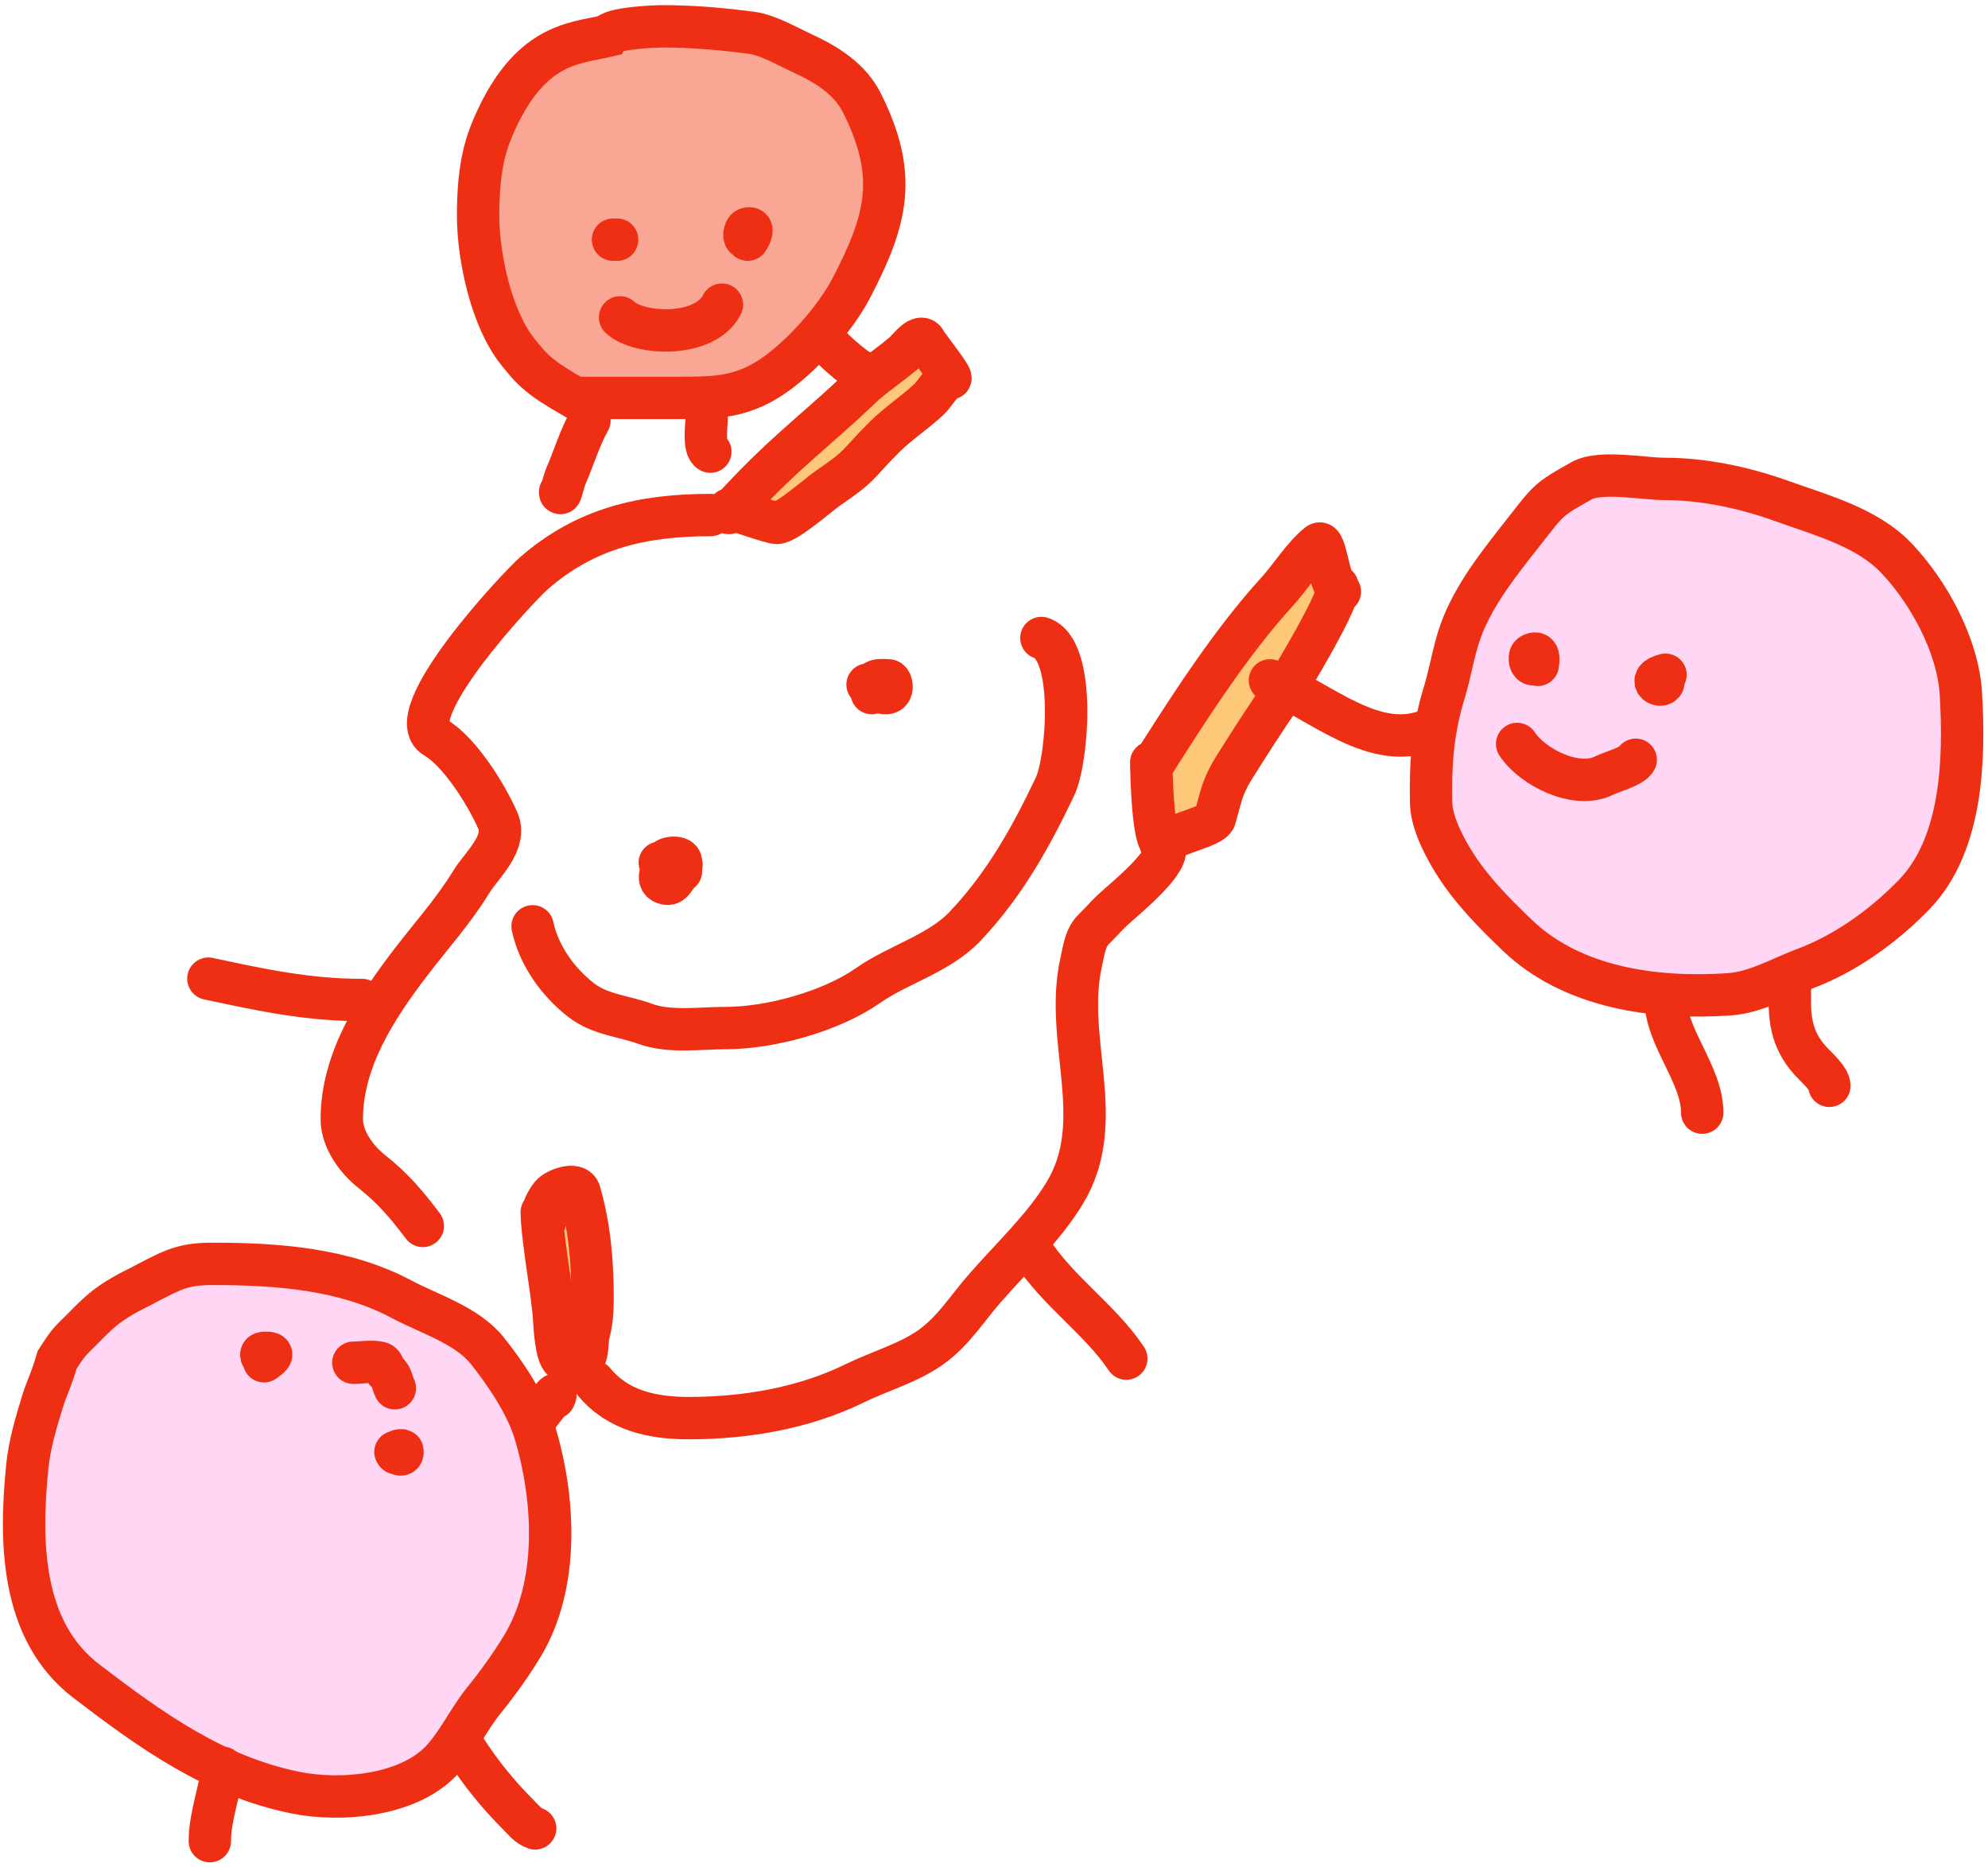 <svg width="330" height="310" viewBox="0 0 330 310" fill="none" xmlns="http://www.w3.org/2000/svg">
<path d="M117.969 85.502C106.574 85.502 97.218 87.718 88.721 95.082C85.914 97.514 66.066 118.802 72.259 122.414C76.264 124.75 80.65 131.744 82.621 136.178C84.286 139.925 79.915 143.64 78.241 146.384C75.29 151.224 71.592 155.299 68.153 159.796C62.359 167.373 56.735 176.055 56.735 185.798C56.735 189.089 59.129 192.428 61.662 194.44C65.256 197.294 67.41 199.851 70.186 203.512M98.614 229.397C102.523 234.175 108.335 235.419 114.293 235.419C123.646 235.419 133.359 233.821 141.899 229.632C146.03 227.605 150.834 226.291 154.568 223.61C158.225 220.985 160.46 217.344 163.366 213.991C167.893 208.767 173.081 204.038 176.7 198.115C184.049 186.089 176.508 172.692 179.497 159.617C179.878 157.947 180.134 155.695 181.452 154.377C183.952 151.877 183.249 152.299 186.144 149.763C188.037 148.105 195.564 141.679 192.746 140.27" stroke="#EE2F14" stroke-width="7.035" stroke-linecap="round"/>
<path d="M109.523 143.216C110.319 143.789 113.801 145.698 113.003 142.904C112.769 142.086 110.336 142.287 110.227 143.216C110.1 144.296 108.592 146.255 110.579 146.696C111.836 146.976 112.099 145.096 113.042 144.624" stroke="#EE2F14" stroke-width="7.035" stroke-linecap="round"/>
<path d="M144.011 113.655C148.888 117.202 148.19 112.99 147.53 112.951C145.356 112.823 144.715 112.812 144.715 115.063" stroke="#EE2F14" stroke-width="7.035" stroke-linecap="round"/>
<path d="M88.408 153.774C89.438 158.581 92.555 162.982 96.502 166.052C99.569 168.437 103.578 168.682 107.098 169.962C111.174 171.444 116.147 170.666 120.471 170.666C127.91 170.666 137.957 167.892 144.05 163.628C149.129 160.072 155.894 158.318 160.199 153.774C166.685 146.927 171.123 139.02 175.136 130.547C177.212 126.163 178.693 107.855 172.868 105.913" stroke="#EE2F14" stroke-width="7.035" stroke-linecap="round"/>
<path d="M193.435 139.853C191.558 141.731 191.182 130.512 191.117 127.353C197.19 117.745 204.295 106.649 212.006 98.214C214.217 95.796 216.312 92.326 218.833 90.32C220.077 89.331 220.407 96.27 222.059 97.95C221.471 101.18 213.73 113.961 212.986 115.024C210.151 119.074 207.525 123.199 204.892 127.38C202.812 130.684 202.634 132.47 201.686 135.787C201.273 137.233 194.895 138.394 193.435 139.853Z" fill="#FFC778"/>
<path d="M191.104 126.552C191.104 126.987 191.286 142.003 193.435 139.853C194.895 138.394 201.273 137.233 201.686 135.787C202.634 132.47 202.812 130.684 204.892 127.38C207.525 123.199 210.151 119.074 212.986 115.024C213.818 113.835 223.411 97.974 221.941 97.239M191.104 127.373C197.18 117.76 204.29 106.655 212.006 98.214C214.217 95.796 216.312 92.326 218.833 90.32C220.161 89.264 220.447 97.238 222.41 98.214" stroke="#EE2F14" stroke-width="7.035" stroke-linecap="round"/>
<path d="M210.802 112.951C219.387 116.451 228.329 125.119 237.535 121.018" stroke="#EE2F14" stroke-width="7.035" stroke-linecap="round"/>
<path d="M242.451 104.78C244.633 98.674 249.127 93.169 253.087 88.12C257.048 83.071 256.923 82.927 262.574 79.79C265.651 78.082 272.885 79.503 276.212 79.503C282.947 79.503 289.664 80.975 295.952 83.237C302.403 85.557 309.911 87.551 314.733 92.588C320.12 98.215 325.027 107.157 325.497 115.153C326.132 125.937 325.792 140.122 317.8 148.442C312.85 153.593 306.435 158.246 299.721 160.762C295.612 162.301 291.455 164.772 286.977 165.07C274.766 165.884 261.008 164.059 251.81 155.208C248.843 152.354 246.176 149.698 243.633 146.431C241.125 143.209 237.659 137.457 237.564 133.377C237.41 126.78 237.849 121.123 239.736 114.994C240.754 111.688 241.269 108.086 242.451 104.78Z" fill="#FFD6F3" stroke="#EE2F14" stroke-width="7.035" stroke-linecap="round"/>
<path d="M276.463 165.714C276.463 172.19 282.56 178.306 282.56 184.708" stroke="#EE2F14" stroke-width="7.035" stroke-linecap="round"/>
<path d="M297.125 162.899C297.125 167.537 296.553 171.926 300.759 176.349C301.81 177.455 303.665 179.108 303.665 180.253" stroke="#EE2F14" stroke-width="7.035" stroke-linecap="round"/>
<path d="M255.263 110.371C255.263 110.205 255.726 108.248 254.607 108.521C253.894 108.696 253.952 109.083 253.952 109.411C253.952 110.156 254.561 110.76 255.263 109.731" stroke="#EE2F14" stroke-width="7.035" stroke-linecap="round"/>
<path d="M276.463 112.013C272.966 112.89 276.143 114.524 276.143 113.084" stroke="#EE2F14" stroke-width="7.035" stroke-linecap="round"/>
<path d="M251.84 123.503C254.327 127.323 261.643 131.067 266.273 128.752C267.436 128.17 270.979 127.211 271.521 126.127" stroke="#EE2F14" stroke-width="7.035" stroke-linecap="round"/>
<path d="M12.536 221.756C16.186 218.207 17.114 216.6 23.436 213.52C28.904 210.617 30.491 209.814 35.361 209.814C45.925 209.814 57.147 210.611 66.628 215.667C71.272 218.144 77.502 219.988 80.893 224.227C83.895 227.979 87.414 233.208 88.805 237.845C92.111 248.862 92.889 263.11 86.658 273.347C84.814 276.377 82.6 279.467 80.364 282.23C77.909 285.263 76.228 288.888 73.657 291.848C68.201 298.131 56.663 299.146 49.009 297.584C35.578 294.843 25.035 287.271 14.301 279.053C3.378 270.69 3.29 255.726 4.536 243.404C4.907 239.733 5.988 236.166 7.066 232.639C7.745 230.414 8.435 229.339 9.483 225.746C10.78 223.716 11.3 222.958 12.536 221.756Z" fill="#FFD6F3" stroke="#EE2F14" stroke-width="7.035" stroke-linecap="round"/>
<path d="M43.828 225.98C45.062 225.113 45.693 224.517 43.878 224.577C43.083 224.604 43.278 225.379 44.053 225.379" stroke="#EE2F14" stroke-width="7.035" stroke-linecap="round"/>
<path d="M65.646 241.032C67.073 242.117 66.817 240.786 66.772 240.775C66.141 240.627 65.16 241.303 66.159 241.303" stroke="#EE2F14" stroke-width="7.035" stroke-linecap="round"/>
<path d="M58.657 226.227C59.958 226.227 61.827 225.885 63.128 226.256C63.675 226.412 63.775 227.462 64.216 227.815C65.088 228.513 65.084 229.551 65.54 230.462" stroke="#EE2F14" stroke-width="7.035" stroke-linecap="round"/>
<path d="M88.305 236.286C88.741 235.837 93.158 229.758 92.011 232.051" stroke="#EE2F14" stroke-width="7.035" stroke-linecap="round"/>
<path d="M92.011 219.344C91.783 215.008 90.342 207.694 89.995 202.66C89.965 202.689 89.965 202.631 89.965 202.179C89.965 202.179 89.965 202.179 89.965 202.179C89.965 200.824 90.773 199.317 91.482 198.431C92.221 197.507 95.695 196.102 96.218 197.931C97.899 203.816 98.365 209.515 98.365 215.638C98.365 217.682 98.23 219.471 97.718 221.462C97.407 222.669 97.629 224.374 97.041 225.433C95.743 227.769 95.18 227.174 93.335 225.697C92.379 224.933 92.079 220.634 92.011 219.344Z" fill="#FFC778"/>
<path d="M89.927 201.241C90.045 206.221 91.761 214.58 92.011 219.344C92.079 220.634 92.379 224.933 93.335 225.697C95.18 227.174 95.743 227.769 97.041 225.433C97.629 224.374 97.407 222.669 97.718 221.462C98.23 219.471 98.365 217.682 98.365 215.638C98.365 209.515 97.899 203.816 96.218 197.931C95.695 196.102 92.221 197.507 91.482 198.431C90.773 199.317 89.965 200.824 89.965 202.179C89.965 203.294 89.964 202.012 90.423 202.931" stroke="#EE2F14" stroke-width="7.035" stroke-linecap="round"/>
<path d="M36.949 293.466C36.468 297.529 34.831 301.599 34.831 305.643" stroke="#EE2F14" stroke-width="7.035" stroke-linecap="round"/>
<path d="M77.187 290.289C79.794 294.344 82.665 297.884 86.07 301.29C86.944 302.164 87.671 303.137 88.835 303.525" stroke="#EE2F14" stroke-width="7.035" stroke-linecap="round"/>
<path d="M81.827 21.144C87.874 7.075 95.334 7.249 100.823 5.958C101.445 4.714 108.199 4.373 110.068 4.373C115.012 4.373 119.93 4.805 124.832 5.459C127.472 5.811 130.772 7.728 133.168 8.834C137.194 10.692 141.059 13.051 143.089 17.111C149.133 29.2 147.215 36.472 141.326 47.798C138.621 52.999 132.864 59.431 128.03 62.62C122.861 66.03 118.574 66.055 112.649 66.055H95.42C89.448 62.62 88.436 61.512 85.881 58.306C81.645 52.991 79.364 42.869 79.364 35.758C79.364 28.648 80.335 24.614 81.827 21.144Z" fill="#FAA694" stroke="#EE2F14" stroke-width="7.035" stroke-linecap="round"/>
<path d="M101.759 39.787C102.888 39.787 102.435 39.787 101.938 39.787C101.735 39.787 101.931 39.787 102.219 39.787" stroke="#EE2F14" stroke-width="7.035" stroke-linecap="round"/>
<path d="M124.115 39.786C124.605 39.069 125.277 37.58 124.024 37.976C123.612 38.106 123.29 39.526 123.932 39.526" stroke="#EE2F14" stroke-width="7.035" stroke-linecap="round"/>
<path d="M102.932 52.687C105.98 55.615 117.041 56.168 119.838 50.573" stroke="#EE2F14" stroke-width="7.035" stroke-linecap="round"/>
<path d="M97.848 69.811C96.223 72.671 95.257 76.027 93.93 79.049C93.557 79.899 92.984 82.595 92.984 81.667" stroke="#EE2F14" stroke-width="7.035" stroke-linecap="round"/>
<path d="M117.304 69.507C117.304 70.434 116.725 74.385 117.912 74.979" stroke="#EE2F14" stroke-width="7.035" stroke-linecap="round"/>
<path d="M137.368 57.042C138.816 58.49 140.285 59.841 141.928 61.062C142.411 61.42 143.194 61.702 143.448 62.211" stroke="#EE2F14" stroke-width="7.035" stroke-linecap="round"/>
<path d="M142.562 64.643C135.858 71.138 129.775 75.389 121.458 84.637C123.234 84.994 127.931 86.804 128.961 86.804C130.615 86.804 136.108 81.937 137.403 81.058C143.069 77.214 142.002 77.37 146.826 72.546C149.144 70.229 151.977 68.436 154.341 66.162C155.149 65.385 156.485 62.966 157.736 62.818C158.241 62.759 153.989 57.418 153.666 56.772C152.821 55.082 150.848 57.904 150.001 58.63C147.616 60.674 144.84 62.437 142.562 64.643Z" fill="#FFC778"/>
<path d="M120.988 85.162C129.548 75.548 135.733 71.259 142.562 64.643C144.84 62.437 147.616 60.674 150.001 58.63C150.848 57.904 152.821 55.082 153.666 56.772C153.989 57.418 158.241 62.759 157.736 62.818C156.485 62.966 155.149 65.385 154.341 66.162C151.977 68.436 149.144 70.229 146.826 72.546C142.002 77.37 143.069 77.214 137.403 81.058C136.108 81.937 130.615 86.804 128.961 86.804C127.818 86.804 122.16 84.576 120.988 84.576" stroke="#EE2F14" stroke-width="7.035" stroke-linecap="round"/>
<path d="M171.371 207.82C175.698 214.456 182.654 219.076 186.962 225.538" stroke="#EE2F14" stroke-width="7.035" stroke-linecap="round"/>
<path d="M60.105 166.007C51.042 166.007 43.347 164.34 34.592 162.464" stroke="#EE2F14" stroke-width="7.035" stroke-linecap="round"/>
</svg>
